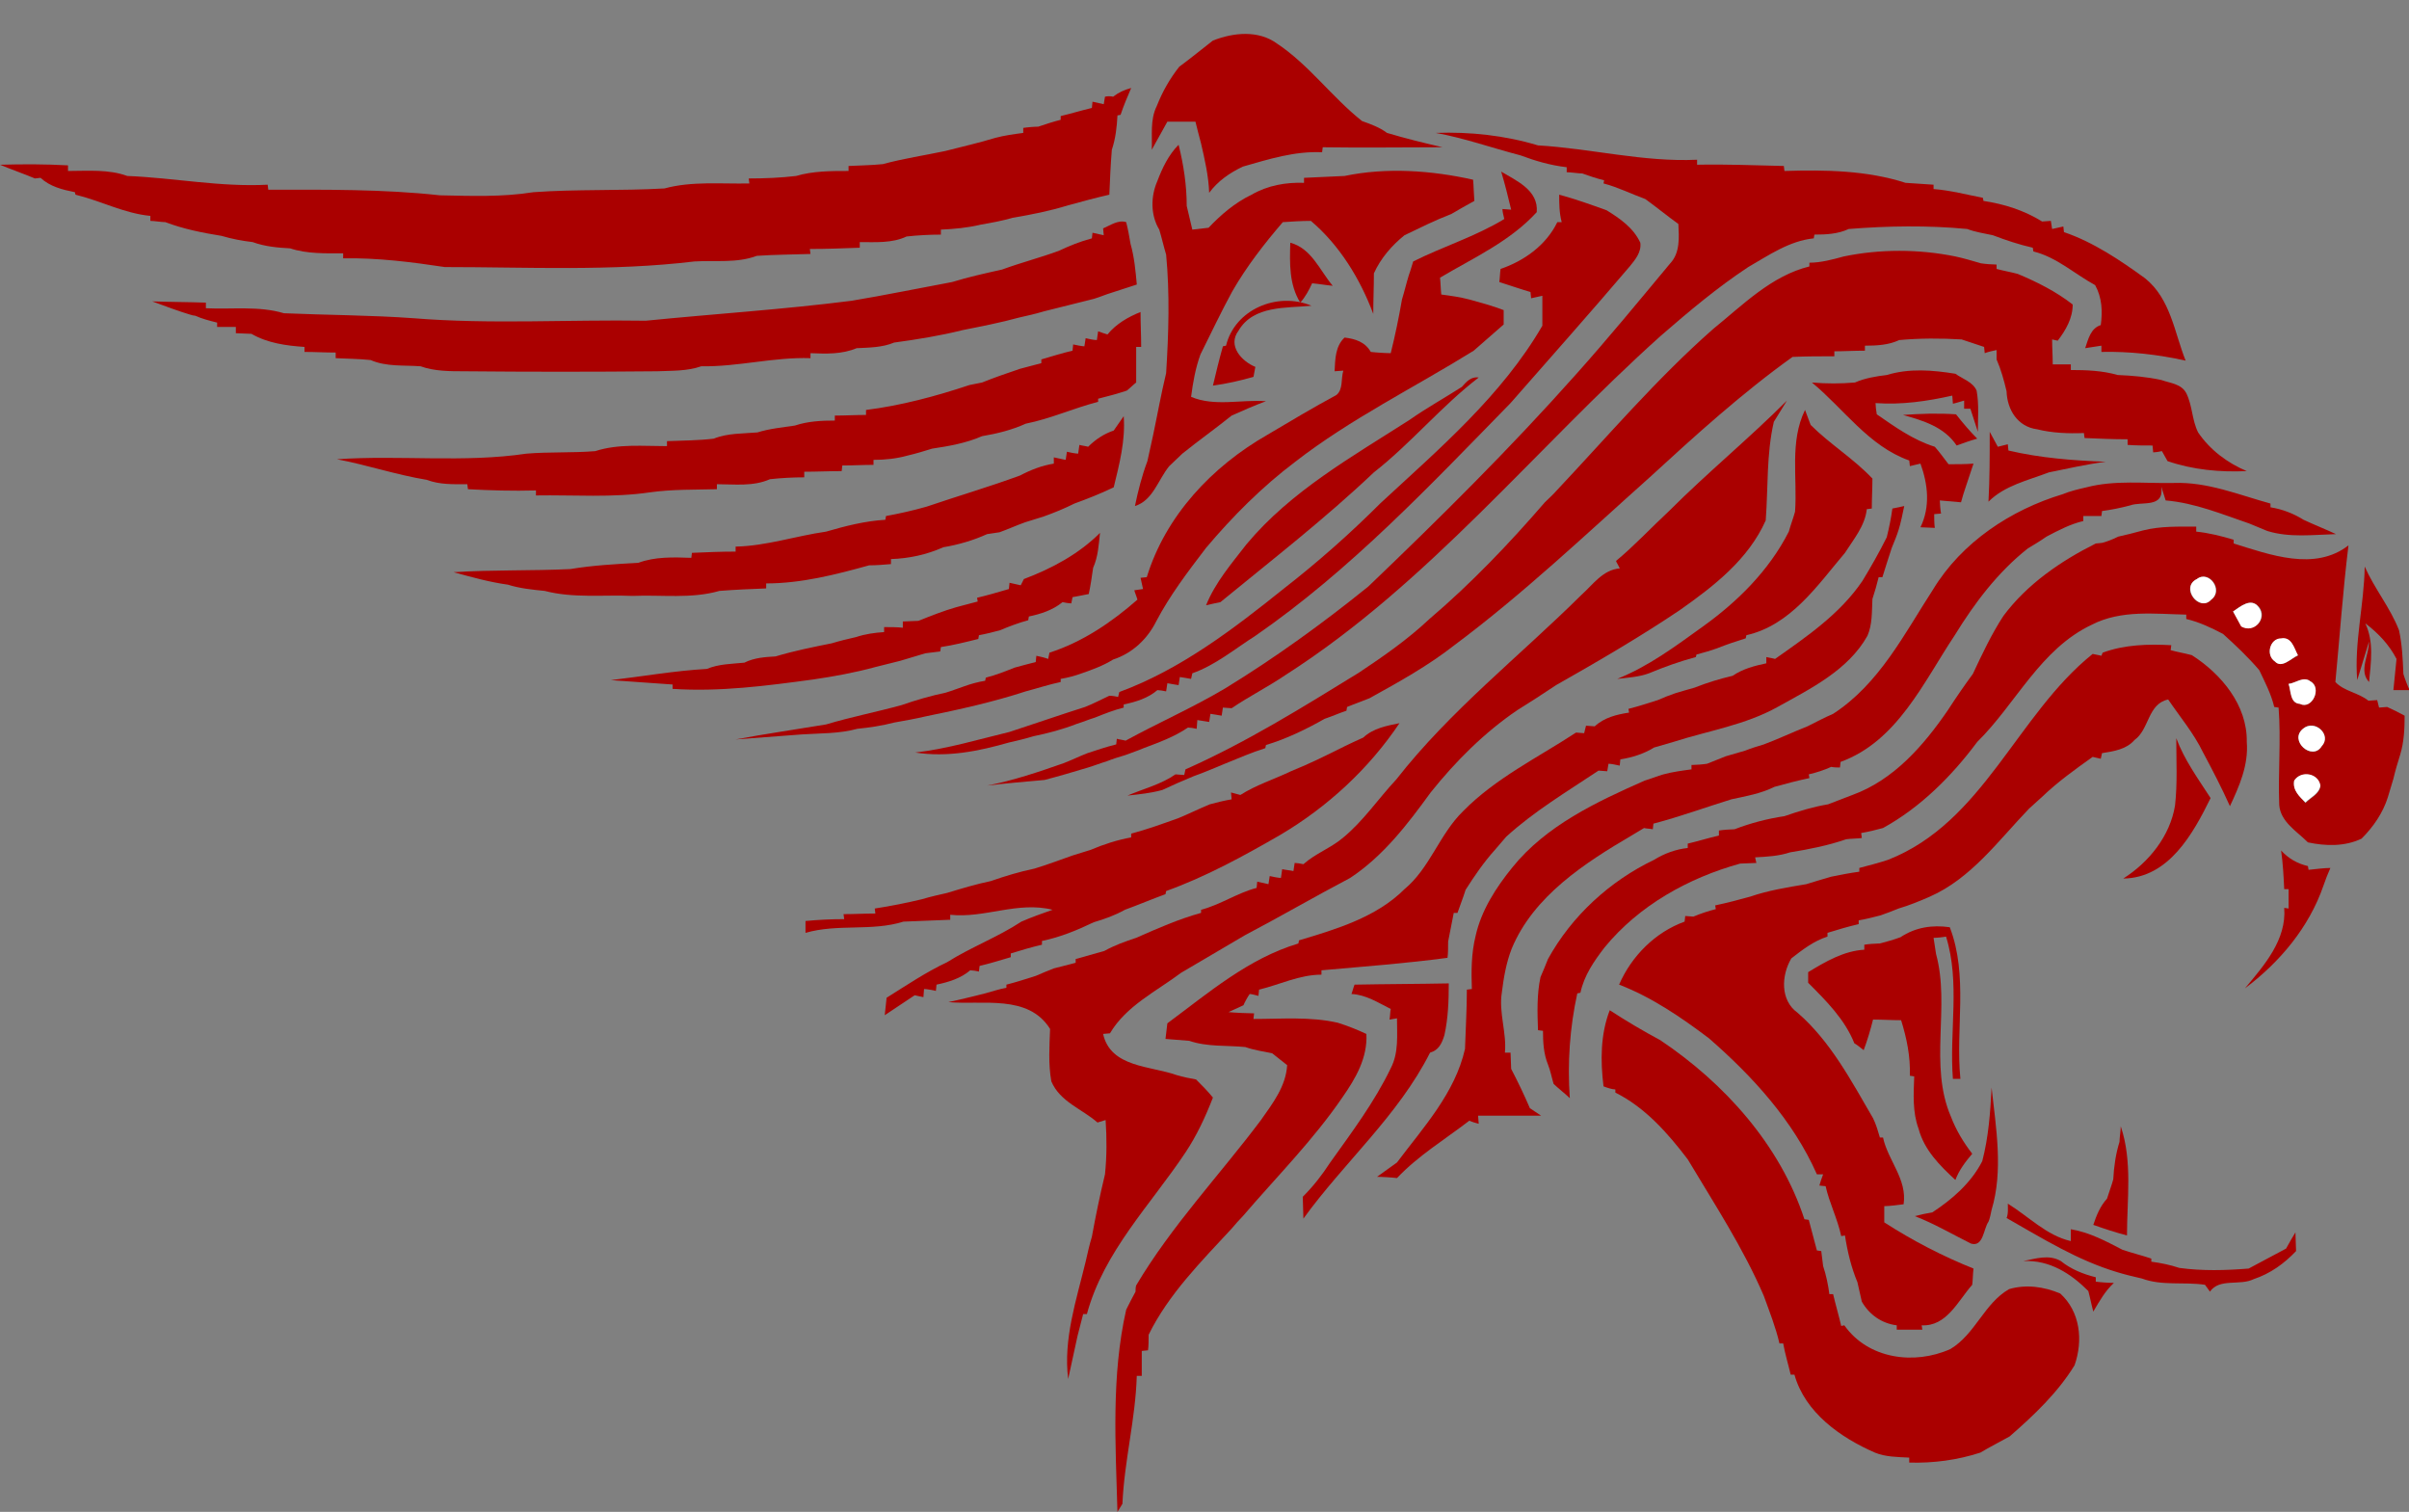 <svg id="Layer_1" xmlns="http://www.w3.org/2000/svg" viewBox="0 0 386.1 242.3"><rect x="0" y="0" width="386.1" height="242.3" fill="#808080" stroke="none"/><style>.st0{fill:#a00}.st1{fill:#fff}</style><path class="st0" d="M194.4 6.5c3.3-1.3 7.3-1.7 10.3.5 5.1 3.4 8.8 8.6 13.6 12.4 1.4.5 2.8 1 4 1.9 3 .9 5.9 1.6 8.9 2.3-6.4 0-12.8.1-19.2 0l-.1.8c-4.4-.2-8.5 1.1-12.7 2.3-2.1 1-4 2.3-5.4 4.2-.1-2.7-.7-5.3-1.3-7.9-.3-1.1-.6-2.3-.9-3.5h-4.5c-.8 1.5-1.7 3-2.5 4.5.1-2.3-.3-4.8.8-7 .9-2.3 2.1-4.4 3.6-6.3 1.9-1.4 3.6-2.8 5.4-4.2zM178.4 15.5c.9-.7 1.8-1.1 2.9-1.4-.6 1.4-1.2 2.8-1.7 4.3l-.5.1c-.1 1.9-.3 3.7-.9 5.5-.2 2.4-.3 4.8-.4 7.2-2.2.5-4.4 1.1-6.6 1.7-2.9.9-5.9 1.5-8.9 2-1.7.5-3.4.8-5.1 1.1-2.1.5-4.2.7-6.4.8v.8c-1.8 0-3.7.1-5.5.3-2.3 1.1-5 .9-7.5.9v.9c-2.7.1-5.3.2-8 .2l.1.8c-2.9.1-5.7.1-8.6.3-3.2 1.2-6.6.7-10 .9-13.3 1.6-26.7.9-40 .9C66 42 60.5 41.3 55 41.4v-.8c-2.8 0-5.8.1-8.5-.8-2-.1-4.1-.3-6-1-1.7-.2-3.3-.5-5-1-3.1-.5-6.1-1.1-9-2.2-.6 0-1.8-.2-2.4-.2v-.8c-4.2-.4-7.9-2.4-12-3.4l-.1-.4c-2-.4-4-.9-5.5-2.3-.2 0-.7.1-.9.1C4.2 28 1.4 27 0 26.4c3.7-.1 7.3-.1 10.9.1v.9c3.2 0 6.5-.3 9.5.8 7.5.3 14.9 1.8 22.5 1.4l.1.8c9.2 0 18.4-.1 27.5.9 5 .1 10 .3 15-.5 7-.5 14-.2 21-.6 4.4-1.2 9.1-.7 13.6-.8l-.1-.8c2.5 0 5.1-.1 7.6-.4 2.7-.8 5.6-.8 8.4-.8v-.8c1.8-.1 3.6-.1 5.5-.3 3.3-.9 6.7-1.4 10-2.1 2.7-.7 5.4-1.3 8-2.1 1.5-.4 3-.6 4.5-.8v-.8c.6-.1 1.8-.2 2.4-.2 1.2-.4 2.4-.8 3.6-1.1v-.6c1.7-.4 3.3-.9 5-1.3l.1-1c.5.1 1.4.3 1.8.4l.2-1.2c.3-.1 1-.1 1.3 0z"/><path class="st0" d="M230.1 21.3c5.5-.2 11.1.4 16.4 2 8.5.5 16.9 2.7 25.5 2.3v.8c4.6-.1 9.3.1 13.9.2l.1.8c6.5-.2 13.2-.1 19.4 1.9l4.5.3v.7c2.7.2 5.3.9 7.9 1.4l.1.5c3.3.5 6.5 1.5 9.4 3.3.4 0 1-.1 1.4-.1l.2 1.3c.5-.1 1.4-.3 1.8-.4l.1.9c4.7 1.6 9 4.5 13 7.4 4.1 3.3 4.7 8.7 6.5 13.2-4.5-1-9-1.5-13.5-1.4v-1c-.7.1-2 .3-2.6.4.5-1.5.9-3.2 2.5-3.7.3-2.2.2-4.4-.9-6.4-3.3-1.8-6.2-4.5-9.9-5.4l-.1-.6c-2.2-.5-4.3-1.2-6.4-2-1.4-.3-2.8-.5-4.1-1-6.3-.6-12.7-.5-19 0-1.7.8-3.6.9-5.5.9l-.1.6c-3.9.4-7.2 2.7-10.5 4.6-5 3.3-9.5 7.1-14 11-20.1 18-37.2 39.7-60.2 54.4-2.8 1.9-5.8 3.4-8.6 5.3-.4 0-1.1-.1-1.4-.1l-.2 1.3c-.4-.1-1.3-.2-1.8-.3l-.2 1.3c-.5-.1-1.4-.2-1.9-.3l-.1 1.4c-.4-.1-1.1-.2-1.4-.2-2.2 1.5-4.7 2.4-7.1 3.3-.9.4-1.9.7-2.9 1.1-1 .3-2 .6-3 1-1 .3-2 .7-3 1-2.3.7-4.7 1.4-7 2-2.3.2-6.9.6-9.2.9 4.2-.8 8.3-2.2 12.3-3.6 1.3-.5 2.5-1.1 3.8-1.6 1.5-.5 3-1 4.6-1.4l.1-.9c.3.1 1.1.2 1.4.3 5.3-2.9 10.8-5.3 16-8.4 8-4.9 15.6-10.4 22.9-16.3 11.5-11 22.7-22.1 33.2-33.9 5.2-5.8 10.2-11.9 15.2-17.9 1.6-1.7 1.4-4.2 1.3-6.3-1.8-1.3-3.5-2.7-5.3-4-2.2-.8-4.4-1.9-6.7-2.5l.1-.5c-1.2-.3-2.4-.7-3.5-1.1-.6 0-1.9-.2-2.5-.2v-.8c-2.6-.3-5-1-7.4-1.9-4.6-1.2-9.1-2.8-13.6-3.6z"/><path class="st0" d="M185.5 29c.8-2.1 1.8-4.2 3.4-5.8.8 3.2 1.3 6.5 1.3 9.8.3 1.3.6 2.5.9 3.8.9-.1 1.7-.2 2.6-.3 2-2.1 4.2-4 6.9-5.3 2.6-1.5 5.5-2 8.4-1.9v-.8c2.2-.1 4.3-.2 6.5-.3 6.7-1.4 13.9-.9 20.6.6.1 1.1.1 2.2.2 3.4-1.3.7-2.5 1.4-3.7 2.1-2.6 1-5 2.2-7.5 3.4-2.1 1.7-3.8 3.7-4.9 6.1 0 2.2-.1 4.3-.1 6.5-2.1-5.6-5.4-11-10-14.9-1.5 0-3 .1-4.5.2-3 3.5-5.8 7.1-8.1 11.1-1.8 3.3-3.4 6.7-5.1 10.1-.8 2.2-1.2 4.5-1.5 6.8 3.8 1.6 8 .4 12 .7-1.9.7-3.7 1.5-5.5 2.3-2.6 2.1-5.3 4-7.9 6.1-.7.7-1.4 1.3-2.1 2-1.8 2.2-2.6 5.5-5.5 6.4.5-2.4 1.1-4.8 2-7.2.3-1.4.6-2.7.9-4.1.7-3.3 1.3-6.7 2.1-10 .4-6.3.6-12.7 0-19-.4-1.3-.7-2.7-1.1-4-1.4-2.3-1.4-5.3-.3-7.8z"/><path class="st0" d="M240.6 27.5c2.5 1.5 6 3 5.7 6.5-4.3 4.7-10.1 7.3-15.5 10.5.1.9.1 1.8.2 2.7 1.5.2 3 .4 4.5.8 1.8.5 3.7 1 5.5 1.7V52l-4.8 4.2c-9.5 5.9-19.7 10.9-28.6 17.8-5.3 4-10 8.7-14.3 13.8-2.9 3.8-5.8 7.6-8 11.8-1.4 2.8-3.8 5.1-6.9 6.1-1.6 1-3.3 1.6-5 2.2-1.1.4-2.2.7-3.4.9v.5c-1.9.4-3.7 1-5.6 1.5-5.2 1.7-10.6 2.9-16 4-1.7.4-3.4.7-5.1 1-1.9.5-3.9.8-5.9 1-2.9.8-5.9.7-8.9.9-2.6.2-7.9.6-10.6.8 4.8-.9 9.7-1.6 14.5-2.4 4-1.2 8.1-2 12.1-3.1 2.3-.8 4.7-1.5 7.1-2 1-.3 2-.7 2.9-1 1.1-.4 2.2-.7 3.4-.9l.1-.5c1.6-.4 3.1-1 4.6-1.6 1.1-.3 2.2-.6 3.4-.9l.1-1c.5.1 1.4.3 1.9.5l.2-1c5.3-1.7 10-4.9 14.1-8.5-.1-.4-.4-1.1-.5-1.5l1.4-.2c-.1-.5-.3-1.4-.4-1.8l1-.1c3-9.8 10.4-17.7 19.3-22.8 3.7-2.2 7.4-4.4 11.1-6.4 1.1-.9.7-2.6 1.1-3.9l-1.4.1c.1-1.9.1-4 1.6-5.4 1.7.2 3.3.7 4.2 2.3.8.1 2.4.2 3.2.2.7-2.8 1.3-5.7 1.8-8.6.4-1.3.7-2.6 1.1-3.9.2-.5.5-1.6.7-2.2 4.8-2.4 10-4 14.6-6.8-.1-.4-.3-1.2-.3-1.6l1.4.1c-.5-2.1-1-4.1-1.6-6.1z"/><path class="st0" d="M249.9 31.2c2.6.7 5.1 1.6 7.6 2.5 2.1 1.3 4.3 2.8 5.4 5.2.2 1.5-.8 2.7-1.7 3.8-6.3 7.4-12.7 14.6-19.1 21.9-12.9 13.2-25.7 26.8-40.9 37.3-3.3 2.1-6.4 4.7-10.1 6l-.2.9c-.4-.1-1.3-.2-1.8-.3l-.2 1.3c-.5-.1-1.4-.2-1.8-.3l-.2 1.3c-.4-.1-1.1-.2-1.4-.2-1.5 1.3-3.5 1.9-5.4 2.3v.5c-1.6.4-3.1 1-4.6 1.6-1 .3-1.9.7-2.9 1-2.3.9-4.6 1.5-7 2-1.3.4-2.6.7-3.9 1-4.9 1.4-9.9 2.4-15 1.6 5.2-.6 10.1-2.1 15.1-3.3 4-1.3 8-2.7 12.1-4 1.3-.5 2.6-1.2 3.9-1.8.4 0 1.1.1 1.4.2l.2-.8c9.8-3.6 18.3-10.1 26.4-16.6 5.4-4.2 10.6-8.8 15.5-13.7 9.4-8.7 19.4-17.2 25.9-28.4v-4.8c-.5.1-1.4.3-1.8.4l-.1-1c-1.7-.5-3.4-1.1-5-1.6.1-.7.1-1.4.2-2.1 3.8-1.3 7.3-3.8 9.1-7.5h.7c-.4-1.5-.4-3-.4-4.4zM176.8 36.6c1.2-.5 2.4-1.4 3.7-1 .3 1.2.5 2.3.7 3.5.6 2.1.8 4.3 1 6.5-1.3.4-2.7.9-4 1.3-1 .3-1.9.7-2.9 1-1.3.3-2.7.7-4 1-1.3.3-2.7.7-4 1-1.3.4-2.7.7-4 1-2.9.8-6 1.4-9 2-3.6.9-7.3 1.5-11 2-1.9.8-4 .8-6 .9-2.4 1-4.9.9-7.4.8v.8c-5.9-.2-11.6 1.4-17.5 1.3-2.3.8-4.7.7-7.1.8-10.3.1-20.6.1-30.9 0-2.3 0-4.8 0-7-.8-2.7-.2-5.5.1-8-1-1.9-.2-3.7-.2-5.6-.3v-.9c-1.7 0-3.3-.1-5-.1v-.8c-2.9-.2-5.9-.6-8.5-2.1-.6 0-1.9-.1-2.5-.1v-1h-3v-.7c-1.2-.3-2.4-.6-3.5-1.1-.2 0-.6-.1-.9-.2-1.4-.4-4.4-1.5-6-2.1 2.9.1 5.7.1 8.6.2v.9c4.2.2 8.5-.4 12.5.8 6.9.3 13.9.3 20.8.8 12.3 1 24.8.2 37.2.4 11-1.1 22-1.8 33-3.2 5.4-.9 10.7-2 16.1-3 2.6-.8 5.3-1.4 8-2 3-1.1 6.1-1.9 9.1-3 1.7-.8 3.4-1.5 5.3-2l.1-.9c.5.1 1.4.3 1.8.4l-.1-1.1zM206.8 38.9c3.4.9 4.7 4.4 6.8 6.9-1.1-.1-2.2-.3-3.3-.4-.5 1.1-1.1 2.2-1.9 3.1-1.8-2.9-1.7-6.3-1.6-9.6zM295.5 41.1c5.8-1.2 12-1.2 17.9 0 1.4.3 2.7.7 4.1 1.1.6.1 1.9.2 2.5.2v.7c1.1.3 2.3.5 3.4.8 3.1 1.3 6.1 2.8 8.8 4.9 0 2.2-1.1 4.1-2.4 5.8l-.9-.2c0 1.3.1 2.6.1 4h2.9v.9c2.5 0 5.1.1 7.5.8 2.4.1 4.7.3 7 .8 1.4.5 3.2.6 4 2.1 1 2 .9 4.3 1.9 6.3 1.9 2.8 4.7 4.9 7.8 6.2-4.3.2-8.6-.2-12.7-1.6-.2-.4-.7-1.2-.9-1.6-.4.1-1.1.2-1.4.2l-.1-1.1c-1.4 0-2.7 0-4-.1v-.9c-2.3 0-4.6-.1-6.9-.2l-.1-.8c-2.5.1-5.1 0-7.5-.6-3.1-.4-4.8-3.1-4.9-6.1-.4-1.7-.9-3.5-1.6-5.1v-1.5c-.5.1-1.4.3-1.9.5l-.1-1-3.6-1.2c-3.3-.2-6.7-.2-10 .1-1.7.8-3.6.9-5.5.9v.8c-1.7 0-3.3.1-4.9.1v.8c-2.2 0-4.5 0-6.7.1-8.1 5.8-15.6 12.6-22.9 19.3-10.3 9.2-20.3 18.7-31.3 26.9-4.2 3.3-8.9 5.9-13.6 8.5-1.2.5-2.4.9-3.6 1.4l-.1.6c-1.2.4-2.3.9-3.5 1.3-3 1.7-6.1 3.2-9.4 4.2l-.1.5c-2.2.7-4.3 1.6-6.5 2.5-1.7.7-3.3 1.4-5 2-1.7.7-3.3 1.4-5 2.2-1.8.5-3.7.7-5.6.9 2.6-1.1 5.4-1.8 7.7-3.4.3 0 1 .1 1.4.1l.2-.9c9.7-4.3 18.7-9.9 27.8-15.5 3.9-2.6 7.8-5.3 11.3-8.6 6.7-5.7 12.8-12.1 18.5-18.7.6-.6 1.3-1.2 1.9-1.9 8.2-8.7 16-17.9 25.1-25.9 4.7-3.8 9.3-8.5 15.4-10v-.6c1.8 0 3.7-.5 5.5-1z"/><path class="st0" d="M196.5 55.4c1.4-5.8 8.2-8.7 13.7-6.4-4 .4-9.3-.1-11.7 4-1.8 2.4.5 4.9 2.7 5.8-.1.4-.2 1.2-.3 1.6-2.1.6-4.3 1.1-6.5 1.4.5-2.1 1-4.2 1.6-6.3l.5-.1zM177.5 53.6c1.4-1.7 3.3-2.8 5.3-3.6 0 1.9.1 3.7.1 5.6h-.8v5.7c-.4.3-1.1 1-1.5 1.3-1.5.5-3 .9-4.6 1.3v.5c-3.9 1-7.6 2.7-11.6 3.5-2.2 1-4.6 1.6-7 2-2.5 1.1-5.3 1.6-8 2-1.3.4-2.6.8-3.9 1.1-1.8.5-3.6.7-5.5.7v.8c-1.7 0-3.3.1-5 .1l-.1.9c-2 0-4 .1-6 .1v.9c-1.8 0-3.7.1-5.5.3-2.7 1.2-5.7.8-8.5.8v.8c-3.6.1-7.1 0-10.7.5-6.1.9-12.2.4-18.3.5v-.8c-3.7.1-7.3 0-10.9-.2l-.1-.8c-2.2 0-4.4.1-6.5-.7-4.9-.8-9.6-2.4-14.4-3.3 10.1-.7 20.3.6 30.4-.9 3.7-.3 7.3-.1 11-.4 3.7-1.2 7.7-.8 11.5-.8v-.8c2.5-.1 5-.1 7.5-.4 2.2-.9 4.7-.8 7-1 1.9-.6 4-.8 6-1.1 2.1-.7 4.3-.8 6.4-.8v-.8c1.7 0 3.3-.1 5-.1v-.8c5.6-.7 11.2-2.2 16.6-4l2-.4c2-.8 4-1.5 6.1-2.2 1.1-.3 2.3-.6 3.4-.9v-.6c1.7-.5 3.3-1 5-1.4l.1-1c.5.1 1.4.3 1.8.3l.2-1.3c.4.1 1.3.3 1.8.3l.2-1.4c.5.2 1.2.4 1.5.5zM234.3 62c.7-.8 1.5-1.7 2.7-1.5-6 4.6-10.8 10.5-16.8 15.2-7.8 7.4-16.3 14-24.6 20.8-.6.1-1.8.4-2.3.5 1.5-3.7 4.1-6.7 6.5-9.8 7.1-8.5 16.9-14 26.1-19.9 2.7-1.9 5.6-3.5 8.4-5.3zM297.3 61.3c1.6-.7 3.4-1 5.1-1.2 3.6-1.1 7.3-.8 11-.2 1.1.8 2.8 1.3 3.4 2.7.4 2.2.2 4.4.2 6.6-.4-1.2-.8-2.5-1.2-3.7h-1v-1.3c-.4.1-1.3.4-1.8.5l-.1-1.3c-4 .9-8.1 1.5-12.3 1.2 0 .4.1 1.3.2 1.8 2.9 2 5.8 4.1 9.3 5.2.8.9 1.5 1.9 2.2 2.8 1.3 0 2.7 0 4-.1l-1.2 3.6c-.3.9-.6 1.8-.8 2.6-1.2-.1-2.3-.2-3.4-.3 0 .5.1 1.6.2 2.1l-1.1.1c0 .5 0 1.6.1 2.2-.6 0-1.7-.1-2.3-.1 1.6-3.3 1.2-6.9 0-10.2-.4.1-1.3.3-1.7.4l-.1-.9c-6.5-2.3-10.5-8.3-15.6-12.5 2.3.2 4.6.2 6.9 0zM267.5 81.9c6.1-6.1 12.8-11.6 18.9-17.7-.7 1.1-1.4 2.3-2.1 3.4-1.2 5.2-.9 10.5-1.3 15.8-2.8 6.3-8.4 10.6-13.8 14.4-6.4 4.3-13.1 8.2-19.8 12-2.1 1.4-4.1 2.7-6.2 4-5.3 3.6-9.9 8.2-13.9 13.2-3.7 5.1-7.6 10.2-12.9 13.7-5.7 3-11.2 6.2-16.9 9.2l-10.2 6c-4 3-8.8 5.3-11.4 9.7l-1.1.1c1.2 5.4 7.6 5.1 11.8 6.6 1 .3 2 .5 3.1.7.9.9 1.9 1.9 2.7 2.9-1.2 3.1-2.6 6.1-4.4 8.8-5.6 8.4-13.1 15.9-15.8 25.9h-.6c-.3 1.2-.6 2.3-.9 3.5l-1.5 6.9c-.8-6.4 1.3-12.6 2.8-18.8.3-1.3.6-2.7 1-4 .6-3.3 1.3-6.7 2.1-10 .3-2.9.3-5.8.1-8.7-.3.1-1 .3-1.3.4-2.5-2.2-6-3.3-7.4-6.6-.5-2.8-.3-5.6-.2-8.4-3.5-5.6-10.8-3.8-16.3-4.3 1.9-.4 3.9-.9 5.9-1.4 1.1-.3 2.3-.7 3.4-.9v-.5c1.6-.4 3.1-.9 4.7-1.4.9-.4 1.9-.8 2.9-1.2 1.2-.3 2.3-.6 3.5-.9v-.6c1.5-.4 3.1-.9 4.6-1.3 1.6-.9 3.3-1.5 5.1-2.1 3.4-1.5 6.8-3 10.4-4v-.5c3.1-.8 5.8-2.7 8.9-3.5l.1-1c.5.1 1.4.3 1.8.4l.2-1.3c.4.1 1.4.3 1.8.3l.2-1.4c.4.1 1.4.2 1.8.3l.2-1.3c.3 0 1 .1 1.4.2 1.9-1.7 4.4-2.6 6.3-4.2 3.3-2.7 5.7-6.3 8.6-9.4 8.6-11 19.7-19.7 29.6-29.5 1.9-1.7 3.5-4.1 6.2-4.3-.1-.3-.5-.9-.6-1.2 2.8-2.3 5.5-5.2 8.5-8z"/><path class="st0" d="M289.3 65.7l.9 2.4c3.1 3.1 6.9 5.4 9.9 8.6 0 1.6-.1 3.2-.1 4.8l-.8.1c-.3 2.7-2.1 4.8-3.5 7-4.4 5.2-8.7 11.6-15.8 13.2l-.1.5c-1.6.5-3.1 1-4.6 1.6-1.1.4-2.2.7-3.3 1l-.1.4c-2.6.7-5.1 1.6-7.5 2.6-1.6.6-3.4.7-5.1.9 5-2 9.3-5.2 13.6-8.3 5.6-4 10.7-9 13.9-15.3.3-1.1.7-2.1 1-3.2.4-5.4-.9-11.2 1.6-16.3zM305 66.5c2.8-.2 5.6-.3 8.5-.1 1.1 1.4 2.2 2.7 3.4 3.9-1.1.3-2.2.7-3.3 1.1-2-3-5.4-4-8.6-4.9zM178.5 69c.4-.6 1.2-1.7 1.6-2.3.3 3.9-.7 7.7-1.6 11.4-2.1 1-4.1 1.8-6.3 2.6-1.6.8-3.3 1.5-5 2.1-1 .3-1.9.6-2.9.9-1.4.5-2.7 1.1-4.1 1.6-.5.1-1.5.2-2 .3-2.2 1-4.6 1.7-7 2.1-2.7 1.2-5.5 1.8-8.4 1.9v.8c-1.2.1-2.3.2-3.5.2-5.4 1.5-10.9 2.9-16.5 2.9v.8c-2.5.1-5 .2-7.5.4-4.5 1.3-9.3.6-13.9.8-4.7-.2-9.5.4-14.1-.8-2-.2-4-.4-5.9-1-2.9-.4-5.8-1.2-8.7-2 6.2-.4 12.5-.2 18.7-.5 3.6-.6 7.3-.8 10.9-1 2.7-1 5.6-.9 8.5-.8l.1-.8c2.3-.1 4.7-.2 7-.2v-.8c4.9-.1 9.6-1.7 14.5-2.4 3.1-.9 6.2-1.7 9.5-1.9l.1-.6c2.2-.4 4.4-.9 6.5-1.5 5-1.7 10.1-3.2 15-5 1.7-.9 3.5-1.6 5.4-1.9v-1c.5.1 1.4.3 1.9.4l.2-1.3c.4.1 1.4.3 1.8.3l.2-1.4c.3.1 1.1.2 1.4.3 1.2-1.2 2.6-2.1 4.1-2.6zM318.9 69.2c.3.6 1 1.8 1.3 2.4l1.6-.4.1 1c5.1 1.2 10.3 1.6 15.6 1.8-3.1.4-6.1 1.1-9.1 1.7-3.4 1.3-7.1 2.1-9.7 4.7.2-3.6.2-7.4.2-11.2zM334.4 78.1c4.6-1.2 9.3-.6 14-.7 5.4-.2 10.4 1.9 15.5 3.3v.6c1.9.3 3.7 1 5.3 2 1.7.8 3.5 1.5 5.2 2.3-3.7.1-7.4.6-11-.5-1-.4-1.9-.8-2.9-1.2-4.4-1.5-8.7-3.3-13.4-3.7l-.7-2.2c.5 3.5-3.1 2.3-5 3-1.5.4-3 .7-4.5.9l-.1.8h-2.9v.8c-2.1.5-4 1.5-5.9 2.5-1 .7-2 1.3-3 1.9-4.8 3.8-8.5 8.7-11.7 13.9-5 7.5-9.2 17-18.3 20.3l-.1.9c-.3 0-1 0-1.4-.1-1.1.5-2.3.9-3.6 1.2l.1.6c-1.9.4-3.8.9-5.6 1.4-2.2 1.1-4.6 1.5-6.9 2-4.2 1.3-8.3 2.8-12.5 3.9l-.1.9c-.4-.1-1.1-.1-1.4-.2l-2 1.2c-7.5 4.4-15.7 9.7-19.2 18.1-.9 2.3-1.3 4.7-1.6 7.1-.5 3.2.8 6.4.5 9.6h.9c0 .6.1 1.9.1 2.6 1.1 2.1 2.1 4.2 3 6.3.4.3 1.4.9 1.8 1.2h-10.1l.1 1.3c-.4-.1-1.1-.3-1.5-.5-3.9 3-8.2 5.6-11.6 9.2-.8-.1-2.4-.2-3.2-.2.8-.6 2.4-1.7 3.2-2.3 4.2-5.6 9.3-11.1 10.9-18.2.1-3.2.3-6.3.3-9.5l.8-.1c-.1-2.8-.1-5.7.6-8.5.9-4.1 3.3-7.8 5.9-11 5.4-6.7 13.5-10.5 21.2-13.9 1-.3 2-.7 3-1 1.5-.4 3-.6 4.5-.8v-.7c.6 0 1.9-.1 2.5-.2l3-1.2c1-.3 2.1-.6 3.1-.9 1-.4 2-.7 3-1 2.4-.9 4.7-2 7-2.9 1.4-.7 2.7-1.4 4.1-2 7.4-4.8 11.4-12.8 16-19.9 4.6-7.6 12.5-12.8 20.8-15.3 1.2-.5 2.5-.8 3.8-1.1z"/><path class="st0" d="M303.3 81.5c.5-.1 1.4-.3 1.9-.4-.2 1-.6 2.9-.9 3.8-.3 1-.7 1.9-1.1 2.9-.5 1.5-1 3.1-1.5 4.7h-.6c-.3 1.2-.6 2.3-1 3.5-.1 2 0 4.1-.8 5.9-3.1 5.5-9 8.4-14.4 11.4-5.2 2.9-11.1 3.8-16.7 5.6-1 .3-2.1.6-3.1.9-1.6 1-3.5 1.6-5.4 1.9l-.1 1c-.5-.1-1.3-.3-1.8-.3l-.2 1.2c-.4 0-1-.1-1.4-.1-5.1 3.4-10.3 6.5-14.8 10.6l-1.8 2.1c-1.8 2-3.3 4.2-4.7 6.4-.4 1.3-.9 2.5-1.3 3.7h-.6c-.3 1.6-.6 3.1-.9 4.6 0 .7 0 2-.1 2.6-6.7.9-13.5 1.4-20.2 2v.7c-3.5 0-6.7 1.6-10 2.4l-.1 1c-.4-.1-1.1-.3-1.4-.3-.3.4-.8 1.3-1 1.8l-2.4 1.1c1 .1 3.1.2 4.1.2l-.1.9c4.5 0 9.1-.4 13.5.6 1.6.5 3.1 1.1 4.6 1.8.2 3.8-1.7 7.1-3.8 10.1-4.7 6.9-10.6 12.8-16 19.1-.6.6-1.2 1.3-1.8 2-4.9 5.3-10.1 10.5-13.3 17 0 .6 0 1.9-.1 2.5l-1 .1v4h-.8c-.2 6.9-2 13.6-2.3 20.5l-.8 1.3c-.3-10.8-1-21.8 1.4-32.4.5-1 1-2 1.5-2.9 0-.2 0-.7.1-1 5.7-9.6 13.4-17.7 20-26.5 1.9-2.7 4-5.4 4.2-8.8-.8-.6-1.6-1.3-2.4-1.9-1.4-.3-2.9-.5-4.3-1-3-.3-6.1 0-9-1-1.3-.1-2.5-.2-3.8-.3.1-.8.2-1.7.3-2.5 6.6-4.9 13-10.4 21-12.8l.1-.5c6-1.8 12.4-3.7 16.9-8.2 4.1-3.4 5.6-8.8 9.4-12.5 5.2-5.3 12-8.6 18.1-12.6.3 0 1 .1 1.3.1l.3-1.2c.3 0 1 .1 1.4.1 1.5-1.4 3.5-1.9 5.5-2.2l-.1-.6c1.6-.4 3.1-.9 4.7-1.4.9-.4 1.9-.8 2.8-1.1 1-.3 2-.6 3.1-.9 2-.8 4-1.4 6.1-1.9 1.6-1.1 3.5-1.6 5.4-2v-1c.4.1 1.1.2 1.4.3 5.1-3.6 10.4-7.2 14-12.5 1.4-2.3 2.7-4.6 3.9-7 .4-1.6.7-3.1.9-4.6z"/><path class="st0" d="M339.5 86c1.3-.3 2.6-.6 4-1 2.8-.7 5.6-.6 8.5-.6v.8c2 .2 4 .7 6 1.3v.6c5.8 1.8 13 4.5 18.4.3-.9 7.3-1.4 14.6-2.1 21.9 1.4 1.5 3.7 1.7 5.3 3 .3 0 1-.1 1.4-.1l.3 1.2c.3 0 1-.1 1.3-.1.7.3 2.1 1 2.8 1.4 0 2.1-.1 4.2-.7 6.2-.4 1.3-.8 2.6-1.1 3.9l-.9 3c-.8 2.5-2.3 4.7-4.2 6.6-2.7 1.3-5.8 1.2-8.6.6-1.8-1.8-4.4-3.3-4.6-6-.2-5.2.3-10.4-.1-15.6l-.7-.1c-.5-2.1-1.5-4-2.4-5.9-1.8-2.1-3.8-4-5.8-5.8-1.9-1-3.8-1.9-5.9-2.4v-.7c-5-.1-10.4-.8-15.1 1.6-8.3 3.9-12.2 12.7-18.4 18.8-4.1 5.5-9.1 10.5-15.1 13.8-1.1.3-2.3.6-3.5.8l.1.8c-.6.1-1.9.1-2.5.2-2.9 1-5.9 1.6-9 2.1-1.8.6-3.7.7-5.6.8l.2.9c-.7 0-2 .1-2.6.1-8.3 2.3-16.2 6.7-21.7 13.4-1.7 2.2-3.3 4.5-3.9 7.3l-.5.1c-1.2 5.5-1.6 11.1-1.2 16.8-.6-.6-2-1.7-2.6-2.3-.3-1-.5-2.1-.9-3.1-.7-1.7-.8-3.6-.8-5.4l-.8-.1c-.1-2.8-.2-5.7.4-8.5.4-.9.8-1.9 1.2-2.9 3.8-6.9 9.9-12.5 17-15.9 1.6-1 3.5-1.7 5.4-1.9v-.7c1.7-.4 3.3-.9 5-1.3v-.8c.6-.1 1.9-.2 2.5-.2 2.6-1 5.3-1.7 8-2.1 2.3-.8 4.6-1.5 7-1.9l3.9-1.5c6.6-2.4 11.4-7.9 15.3-13.6 1.3-2 2.6-3.9 4-5.8 1.5-3.2 3-6.4 4.9-9.3 3.8-5.1 9.2-8.8 14.8-11.6.3 0 .8-.1 1-.1.5-.1 1.6-.5 2.6-1zm12.6 6.8c-2.8 1.4.4 5.4 2.3 3.3 2.1-1.5-.3-4.8-2.3-3.3zm5.8 5.2c.4.6 1.1 1.8 1.4 2.4 2 1.1 4.2-1.3 2.8-3.1-1.3-1.6-3.1-.1-4.2.7zm6.7 8c1.1 1.2 2.6-.5 3.7-.9-.6-1.1-1-3.1-2.7-2.7-1.8-.1-2.5 2.6-1 3.6zm2.2 3.6c.4 1.1.2 3.1 1.8 3.2 2 1 3.6-2.6 1.7-3.6-1.1-.9-2.4.3-3.5.4zm2.3 7.2c-2.3 1.9 1.5 5.3 3 2.8 1.7-1.8-1.1-4.5-3-2.8zm-1.4 8.3c-.3 1.5.9 2.5 1.8 3.6.9-.9 2.2-1.4 2.4-2.7-.3-2.1-3.1-2.5-4.2-.9zM164.1 92.8c4.5-1.7 8.8-4 12.2-7.4-.2 1.9-.3 3.8-1.1 5.6-.2 1.4-.4 2.8-.7 4.2-.6.1-1.9.4-2.6.5l-.2 1c-.3 0-1-.1-1.4-.2-1.6 1.3-3.5 1.9-5.4 2.3l-.1.6c-1.5.4-3.1 1-4.5 1.6-1.1.3-2.3.6-3.4.8l-.1.6c-2 .5-4 1-6 1.3l-.1.7c-.6.1-1.8.2-2.4.3-1.3.4-2.7.8-4 1.2-1.3.3-2.7.7-4 1-3.3.9-6.6 1.5-10 2-7.4 1-14.9 2-22.5 1.5v-.7c-2.5-.2-7.5-.5-9.9-.7 5.1-.6 10.2-1.5 15.4-1.8 1.9-.8 4-.8 6-1 1.6-.8 3.3-.9 5-1 3-.9 6-1.5 9-2.1 1.3-.4 2.6-.7 3.9-1 1.5-.5 3-.7 4.5-.8v-.8c.8 0 2.2 0 3 .1v-1c.6 0 1.9-.1 2.5-.1 2-.8 4-1.6 6.1-2.2 1.1-.3 2.3-.6 3.4-.9l-.1-.6c1.7-.4 3.4-.9 5.1-1.4l.1-1c.4.1 1.4.3 1.8.4l.5-1z"/><path class="st0" d="M379 90.8c1.6 3.6 4.1 6.6 5.5 10.2.5 2.3.6 4.6.7 7 .2.7.7 2 1 2.6h-2.6c.2-1.7.3-3.3.5-5-1.2-2.3-2.9-4.1-5-5.7 1.4 3 .9 6.2.6 9.4-1.7-1.8 0-4.3 0-6.5l-1.9 6.2c-.5-6 1.1-12 1.2-18.2zM337 104.6c3.5-1.3 7.3-1.4 11-1.2l-.1.8c1.1.3 2.3.5 3.4.8 4.7 3 8.9 8 8.8 13.9.3 3.7-1.2 7.1-2.7 10.3-1.3-2.9-2.8-5.8-4.3-8.6-1.5-3.1-3.7-5.7-5.6-8.5-3.3.7-3 4.8-5.4 6.5-1.3 1.5-3.3 1.8-5.2 2.1l-.2.9c-.3-.1-1-.2-1.3-.3-2.8 2-5.6 4-8.1 6.4-.7.6-1.4 1.3-2.1 1.9-4.9 5.1-9.3 11.2-15.9 14.1-1.6.7-3.3 1.4-5 1.9-1 .4-2 .8-2.9 1.1-1.2.3-2.3.6-3.5.8v.6c-1.7.4-3.4.9-5 1.4v.6c-2.2.7-4 2.1-5.8 3.5-1.6 2.7-1.8 6.7 1 8.7 5.3 4.6 8.6 10.9 12.1 16.9.5 1 .8 2.1 1.1 3.1h.5c.8 3.7 3.9 6.7 3.3 10.7-.8.1-2.3.3-3.1.3v2.6c4.5 2.9 9.3 5.4 14.3 7.4-.1.9-.1 1.8-.2 2.6-2.3 2.6-4.1 6.7-8.1 6.5l.1.7H304v-.7c-2.4-.3-4.4-1.7-5.6-3.8-.2-1-.5-2.1-.7-3.1-1-2.4-1.6-4.9-2-7.5l-.6.1c-.6-2.8-1.9-5.3-2.5-8l-1-.1c.1-.4.4-1.3.6-1.8h-1c-3.8-8.6-10.3-15.7-17.3-21.8-4.5-3.4-9.2-6.6-14.4-8.6 2-4.6 5.8-8.4 10.5-10.1l.1-.9c.3 0 1 .1 1.3.1 1.2-.5 2.4-.9 3.6-1.2l-.1-.6c1.9-.4 3.8-.9 5.6-1.4 2.9-1 6-1.5 9-2 1.3-.4 2.6-.8 4-1.2 1.5-.3 3-.6 4.5-.8v-.6c1.5-.4 3.1-.8 4.6-1.3 15.3-6 20.6-23.2 32.8-33 .4.1 1.1.2 1.4.3l.2-.5zM218.5 118.2c1.6-1.5 3.8-1.9 5.8-2.3-4.9 7.3-11.5 13.4-19.1 17.9-5.9 3.4-11.9 6.7-18.3 9l-.1.5c-2.2.8-4.3 1.7-6.5 2.5-1.6.9-3.3 1.5-5 2-2.7 1.3-5.4 2.4-8.3 3v.6c-1.7.4-3.4.9-5 1.4v.6c-1.7.5-3.3 1-5 1.4l-.1.9c-.4-.1-1.1-.2-1.4-.2-1.5 1.3-3.5 1.9-5.4 2.3l-.1 1c-.5-.1-1.4-.3-1.9-.3l-.1 1.3c-.4-.1-1.1-.2-1.4-.3-1.6 1.1-3.2 2.1-4.8 3.2.1-.7.2-2.1.3-2.8 3.2-2 6.3-4.1 9.7-5.7 3.8-2.4 8.1-4 11.9-6.5 1.6-.7 3.3-1.3 5-1.9-5.6-1.4-10.9 1.4-16.4.8v.8l-7.5.3c-5.1 1.6-10.5.3-15.7 1.8v-1.9c2.1-.2 4.1-.3 6.2-.3l-.1-.8c1.7 0 3.4-.1 5.1-.1l-.1-.8c2.6-.4 5.1-.9 7.6-1.5 1.3-.4 2.7-.7 4-1 2.3-.7 4.6-1.4 7-1.9 2.3-.8 4.6-1.5 7-2 2-.6 4.1-1.4 6.1-2.1 1-.3 1.9-.6 2.9-.9 2.1-.9 4.3-1.6 6.5-2v-.6c2.6-.7 5.1-1.6 7.6-2.5 1.7-.7 3.3-1.5 5-2.2 1.1-.3 2.3-.6 3.5-.8l-.1-1.1c.4.1 1.1.3 1.5.4 2.5-1.6 5.4-2.5 8.1-3.8 3-1.2 5.8-2.6 8.6-4 .8-.4 1.9-.9 3-1.4z"/><path class="st0" d="M348.8 118.3c1.3 3.5 3.5 6.5 5.5 9.6-2.8 5.7-6.7 12.8-14 12.9 4.1-2.6 7.5-6.8 8.3-11.7.4-3.5.2-7.2.2-10.8zM366.1 142.5c-.1-2.1-.2-4.1-.5-6.2 1.2 1.3 2.6 2.1 4.3 2.5l.1.6c.9-.1 2.6-.3 3.5-.3-.4.9-.8 1.9-1.1 2.8-2.3 6.7-7 12.3-12.6 16.5 3.1-3.7 6.7-7.8 6.3-12.9l.7.1v-3.1h-.7zM304.6 150.2c2.4-1.6 5.1-2 7.9-1.6 3 7.8.9 16.2 1.7 24.3H313c-.6-7.6 1.2-15.4-1.1-22.8-.5.1-1.5.2-2 .2.1.7.3 2 .4 2.6 2.3 8.4-1.2 17.8 2.4 26.1.8 2.1 2 4.1 3.4 5.9-1.1 1.3-2.1 2.6-2.7 4.2-2.5-2.3-5-4.8-5.9-8.2-1-2.7-.8-5.6-.7-8.4l-.7-.1c.1-3.1-.5-6-1.4-8.9-1.5 0-3-.1-4.5-.1-.4 1.6-.9 3.3-1.5 4.9-.4-.3-1.1-.9-1.5-1.1-1.5-3.8-4.5-6.8-7.4-9.7v-1.7c2.8-1.7 5.7-3.4 9-3.6v-.8c.6-.1 1.9-.2 2.5-.2 1.2-.3 2.2-.6 3.3-1zM217.1 157.8c5-.1 10.1-.1 15.1-.2 0 2.8-.1 5.6-.7 8.3-.4 1.3-.9 2.4-2.3 2.8-5.1 10.1-13.8 17.6-20.3 26.6 0-.9-.1-2.6-.1-3.5 1.7-1.7 3.1-3.5 4.4-5.5 3.5-4.9 7.1-9.7 9.7-15.1 1.3-2.5 1-5.3 1-8l-1.2.2c.1-.4.1-1.3.2-1.7-2-1-4-2.3-6.3-2.4.1-.2.3-1 .5-1.5zM257 174.1c-.5-4.1-.5-8.3 1-12.2 2.6 1.7 5.3 3.3 8.1 4.8 10.3 6.9 19.2 16.8 23.1 28.7.2 0 .6.1.7.1.4 1.6.9 3.3 1.3 4.9l.7.1c.1.6.2 1.8.3 2.4.5 1.5.8 3 1 4.5h.6c.4 1.7.9 3.4 1.3 5.1l.5-.1c3.8 5.4 11.2 6.4 17 3.8 4-2.4 5.4-7.3 9.4-9.6 2.7-.8 5.6-.4 8.2.7 3.2 2.9 3.7 7.5 2.3 11.5-2.7 4.4-6.5 8-10.4 11.4-1.6.9-3.2 1.7-4.7 2.6-3.7 1.2-7.5 1.7-11.4 1.6v-.8c-1.9-.1-3.8-.1-5.5-.8-5.5-2.4-11.2-6.4-12.9-12.5h-.6c-.4-1.7-.9-3.3-1.2-5h-.6c-.6-2.6-1.6-5.1-2.5-7.6-3.3-7.7-7.9-14.7-12.2-21.9-3.2-4.2-6.8-8.3-11.6-10.7v-.5c-.5 0-1.4-.3-1.9-.5z"/><path class="st0" d="M319.2 174.3c.7 6.4 1.9 13.3 0 19.6-.1.5-.3 1.5-.5 1.9-.8 1.1-.8 4.1-2.8 3.5-3-1.5-5.9-3.2-9-4.4.7-.2 2.1-.5 2.8-.6 3.2-2.1 6.2-4.7 8-8.2 1-3.8 1.3-7.8 1.5-11.8zM339.9 180.5c1.9 5.6 1 11.7 1 17.5-1.9-.5-3.7-1.1-5.4-1.7.5-1.5 1.1-3 2.2-4.2.3-1 .7-2 1-3.1.1-2 .4-4.1 1-6 0-.6.2-1.9.2-2.5z"/><path class="st0" d="M321.8 192.9c3.4 2.1 6.2 5.1 10.1 6V197c3 .5 5.6 1.9 8.3 3.3 1.5.5 3.1.9 4.6 1.4v.5c1.5.2 3 .5 4.5 1 3.7.5 7.4.4 11.1.1 2-1.1 4-2.1 6-3.2.5-.9 1-1.8 1.5-2.6 0 .8.1 2.2.1 3-1.9 2-4.1 3.6-6.8 4.5-2.2 1.1-5.5-.2-7 2l-.8-1.1c-3.4-.5-6.9.2-10.1-1-1.3-.3-2.6-.6-3.9-1-6.4-1.9-12-5.4-17.8-8.7.3-.6.2-1.8.2-2.3zM324.3 202.1c2-.4 4.1-1.1 6 0 1.6 1.3 3.6 2.1 5.6 2.6v.7c.7.1 2.1.2 2.9.2-1.4 1.3-2.3 2.9-3.3 4.6-.3-1.1-.5-2.2-.8-3.3-2.8-2.8-6.2-5-10.4-4.8z"/><g><path class="st1" d="M352.1 92.8c1.9-1.5 4.3 1.8 2.3 3.3-1.9 2.1-5-2-2.3-3.3zM357.9 98c1.2-.8 2.9-2.3 4.1-.7 1.4 1.8-.7 4.3-2.8 3.1-.3-.6-1-1.8-1.3-2.4zM364.6 106c-1.5-1-.8-3.7 1-3.7 1.7-.3 2.1 1.6 2.7 2.7-1.1.5-2.6 2.2-3.7 1zM366.8 109.6c1.1-.1 2.4-1.3 3.5-.4 1.9 1 .3 4.6-1.7 3.6-1.6-.1-1.4-2.1-1.8-3.2zM369.1 116.8c1.9-1.6 4.7 1 3 2.8-1.5 2.4-5.3-.9-3-2.8zM367.7 125.1c1.1-1.7 3.9-1.2 4.2.8-.2 1.3-1.6 1.9-2.4 2.7-.9-.9-2.1-1.9-1.8-3.5z"/></g></svg>